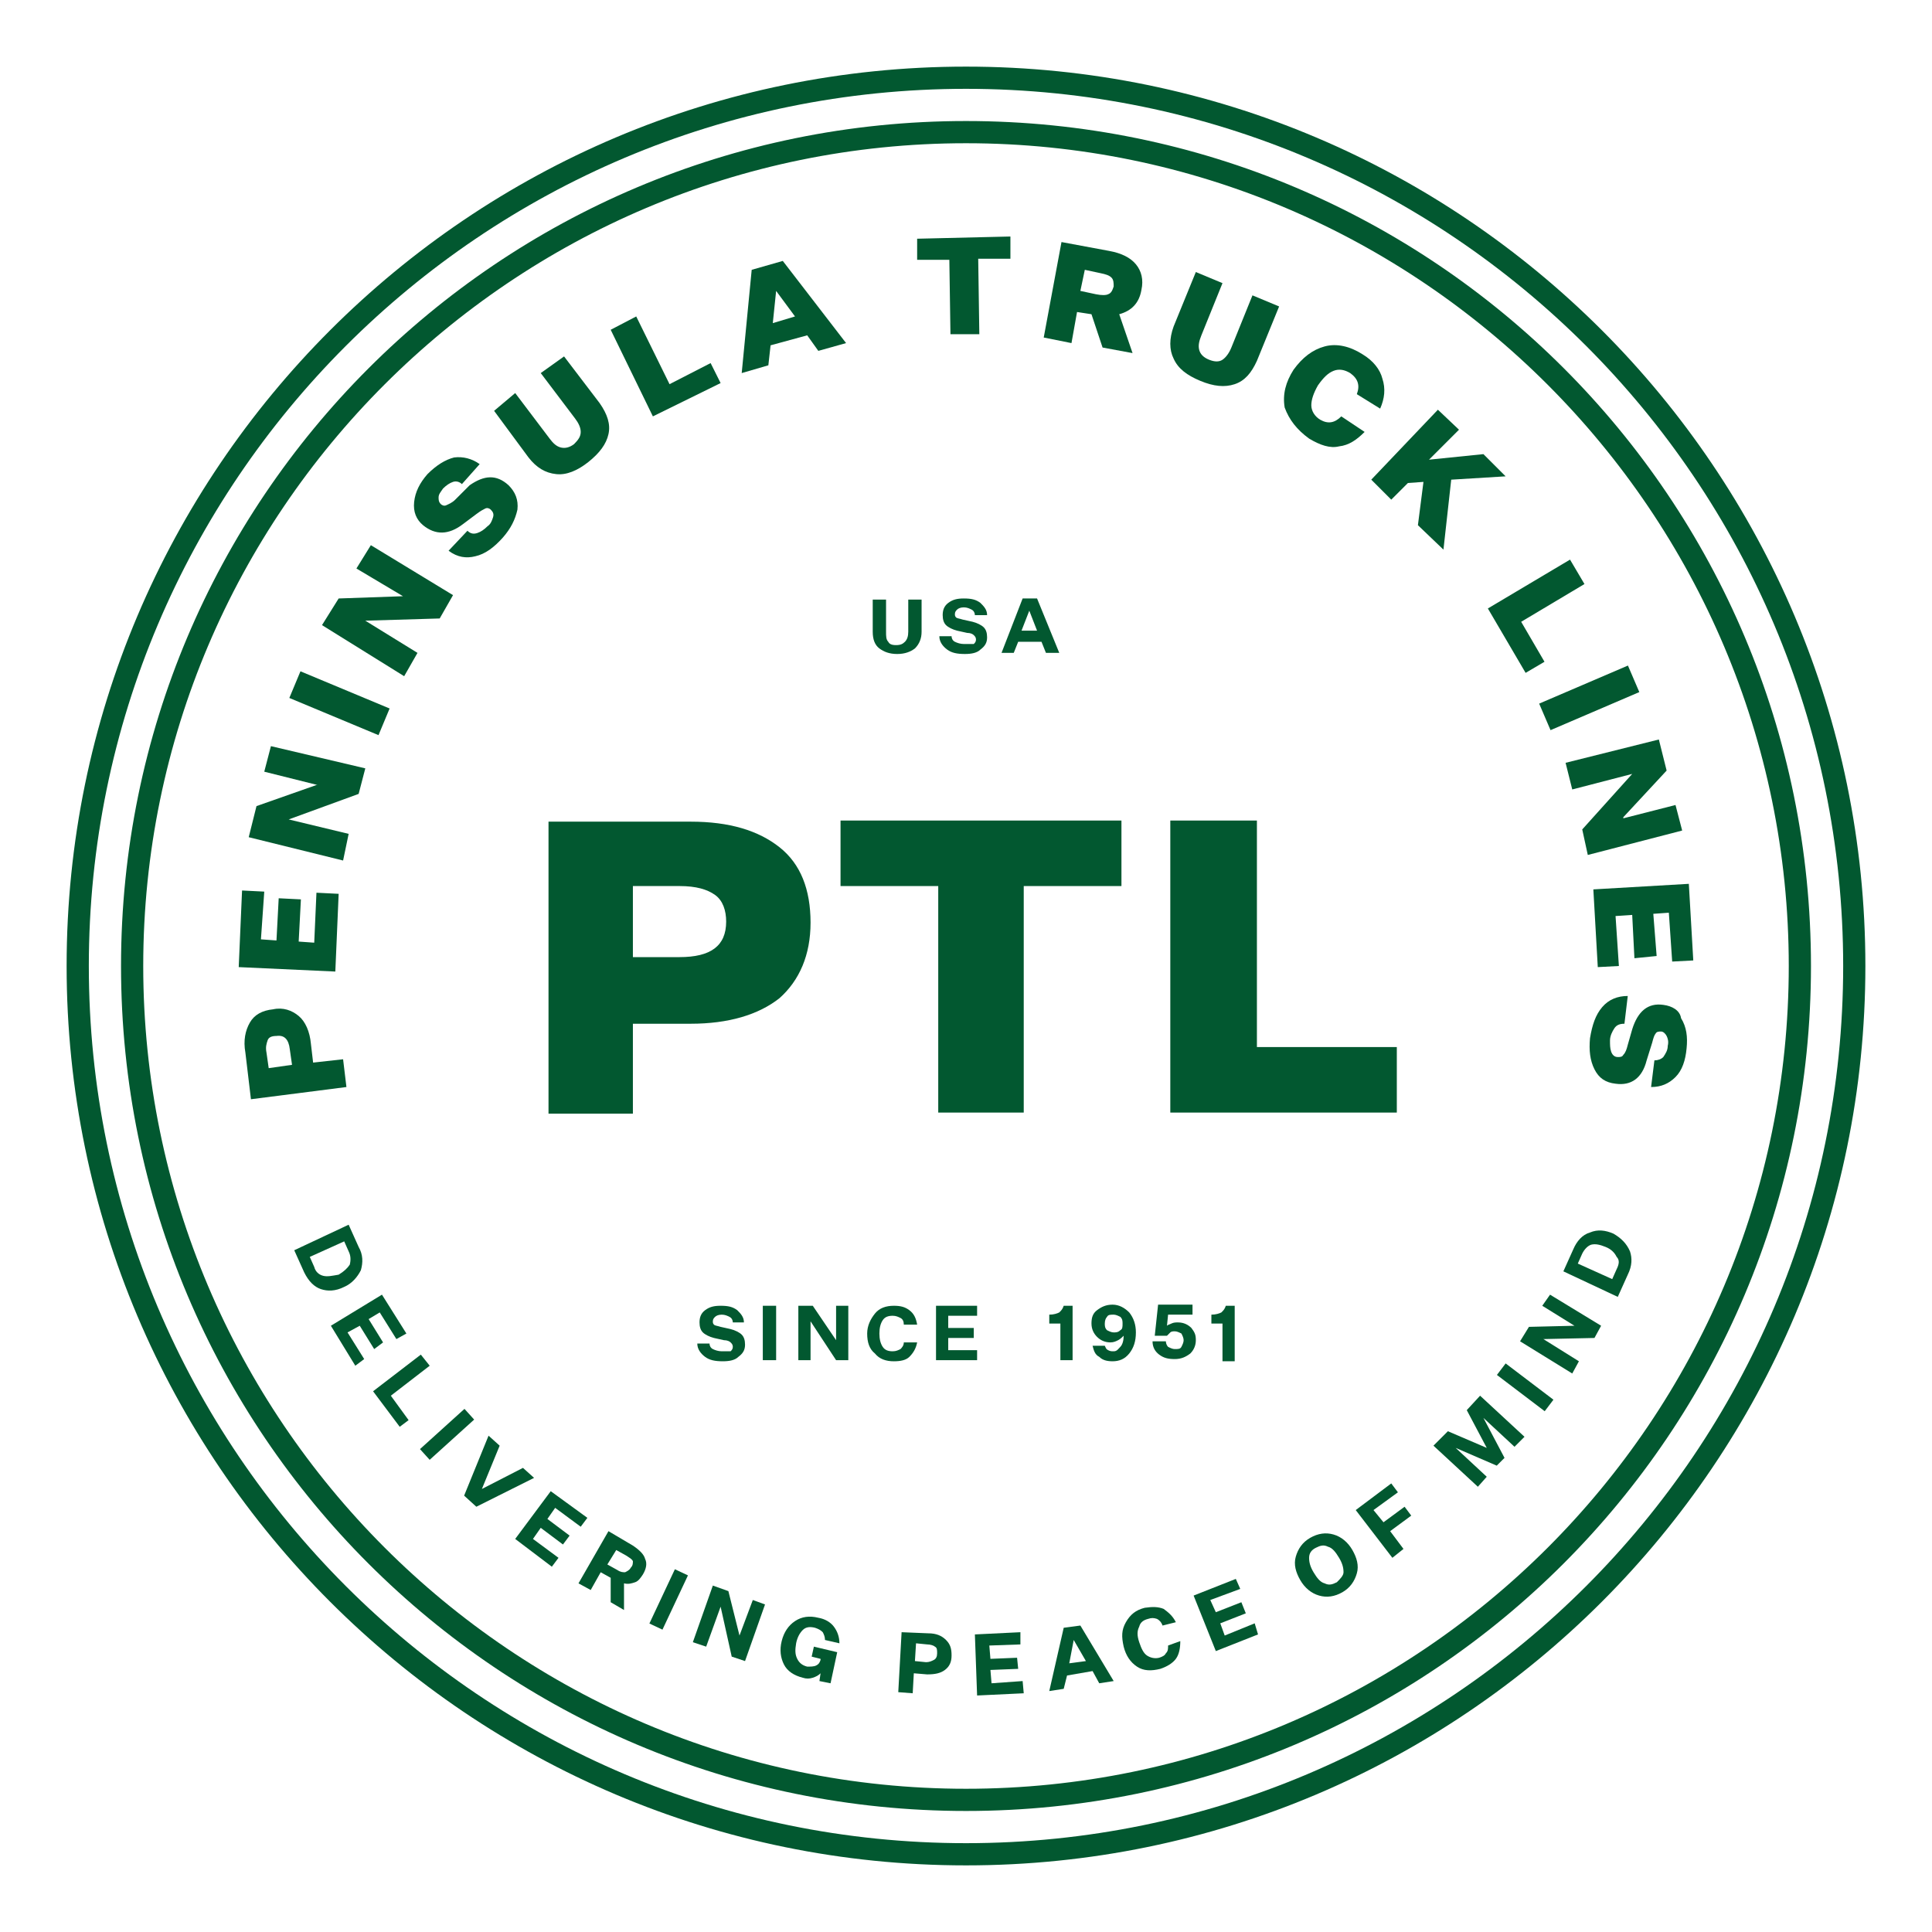 <?xml version="1.0" encoding="utf-8"?>
<!-- Generator: Adobe Illustrator 22.1.0, SVG Export Plug-In . SVG Version: 6.00 Build 0)  -->
<svg version="1.1" id="Layer_1" xmlns="http://www.w3.org/2000/svg" xmlns:xlink="http://www.w3.org/1999/xlink" x="0px" y="0px"
	 viewBox="0 0 174 174" style="enable-background:new 0 0 174 174;" xml:space="preserve">
<g>
	<path style="fill:#025830;" d="M87,10.9c-42.1,0-76.1,34.1-76.1,76.1c0,42.1,34.1,76.1,76.1,76.1c42.1,0,76.1-34.1,76.1-76.1
		C163.1,44.9,129.1,10.9,87,10.9z M87,161.1c-40.9,0-74.1-33.3-74.1-74.1c0-40.9,33.3-74.1,74.1-74.1c40.9,0,74.1,33.3,74.1,74.1
		C161.1,127.9,127.9,161.1,87,161.1z"/>
	<path style="fill:#025830;" d="M87,6C42.3,6,6,42.3,6,87c0,44.7,36.3,81,81,81c44.7,0,81-36.3,81-81C168,42.3,131.7,6,87,6z
		 M87,166c-43.6,0-79-35.4-79-79C8,43.4,43.4,8,87,8c43.6,0,79,35.4,79,79C166,130.6,130.6,166,87,166z"/>
	<path style="fill:#025830;" d="M30.9,95.4l-2.7,0.3L28,94c-0.1-1.1-0.5-2-1.1-2.5c-0.6-0.5-1.4-0.8-2.3-0.6c-1,0.1-1.7,0.5-2.1,1.2
		c-0.4,0.7-0.6,1.6-0.4,2.7l0.5,4.2l8.6-1.1L30.9,95.4z M24.2,96.2L24,94.8c-0.1-0.5,0-0.8,0.1-1.1s0.4-0.4,0.8-0.4
		c0.7-0.1,1.1,0.3,1.2,1.2l0.2,1.4L24.2,96.2z"/>
	<polygon style="fill:#025830;" points="30.5,80.5 28.5,80.4 28.3,84.9 26.9,84.8 27.1,81 25.1,80.9 24.9,84.7 23.5,84.6 23.8,80.3 
		21.8,80.2 21.5,87.1 30.2,87.5 	"/>
	<polygon style="fill:#025830;" points="31.4,75.1 26,73.8 26,73.8 32.3,71.5 32.9,69.2 24.4,67.2 23.8,69.5 28.6,70.7 28.5,70.7 
		23.1,72.6 22.4,75.4 30.9,77.5 	"/>
	
		<rect x="29.3" y="59" transform="matrix(0.385 -0.923 0.923 0.385 -39.679 67.188)" style="fill:#025830;" width="2.6" height="8.7"/>
	<polygon style="fill:#025830;" points="37.6,58.8 32.9,55.9 32.9,55.9 39.6,55.7 40.8,53.6 33.4,49.1 32.1,51.2 36.3,53.7 
		36.2,53.7 30.5,53.9 29,56.3 36.4,60.9 	"/>
	<path style="fill:#025830;" d="M41.7,47.2l1.2-0.9c0.4-0.3,0.6-0.4,0.8-0.5c0.2-0.1,0.4,0,0.5,0.1c0.2,0.2,0.3,0.4,0.2,0.7
		c-0.1,0.3-0.2,0.6-0.5,0.8c-0.3,0.3-0.6,0.5-0.9,0.6c-0.3,0.1-0.6,0.1-0.9-0.2l-1.7,1.8c0.8,0.6,1.6,0.7,2.4,0.5
		c0.9-0.2,1.7-0.8,2.5-1.7c0.7-0.8,1.1-1.6,1.3-2.5c0.1-0.9-0.2-1.6-0.8-2.2c-1.1-1-2.2-0.9-3.5,0L41,45c-0.3,0.3-0.6,0.4-0.8,0.5
		c-0.2,0.1-0.4,0-0.5-0.1c-0.2-0.2-0.2-0.4-0.2-0.6c0-0.3,0.2-0.5,0.4-0.8c0.3-0.3,0.6-0.5,0.9-0.6c0.3-0.1,0.6,0,0.8,0.2l1.6-1.8
		c-0.7-0.5-1.5-0.7-2.3-0.6c-0.8,0.2-1.6,0.7-2.4,1.5c-0.7,0.8-1.1,1.6-1.2,2.5c-0.1,0.9,0.2,1.6,0.8,2.1
		C39.2,48.2,40.4,48.2,41.7,47.2z"/>
	<path style="fill:#025830;" d="M50.1,42.7c0.9,0.1,1.9-0.3,2.9-1.1c1-0.8,1.6-1.6,1.8-2.5c0.2-0.9-0.1-1.8-0.8-2.8l-3.2-4.2
		l-2.1,1.5l3.1,4.1c0.3,0.4,0.5,0.8,0.5,1.2c0,0.4-0.2,0.7-0.6,1.1c-0.4,0.3-0.8,0.4-1.2,0.3c-0.4-0.1-0.7-0.4-1-0.8l-3.1-4.1
		L44.5,37l3.1,4.2C48.3,42.1,49.1,42.6,50.1,42.7z"/>
	<polygon style="fill:#025830;" points="64.9,34.5 64,32.7 60.3,34.6 57.3,28.5 55,29.7 58.8,37.5 	"/>
	<path style="fill:#025830;" d="M69.4,31.1l3.3-0.9l1,1.4l2.5-0.7l-5.7-7.4l-2.8,0.8l-0.9,9.3l2.4-0.7L69.4,31.1z M69.9,26.2
		L69.9,26.2l1.7,2.3l-2,0.6L69.9,26.2z"/>
	<polygon style="fill:#025830;" points="85.5,23.4 85.6,30.1 88.2,30.1 88.1,23.3 91,23.3 91,21.3 82.6,21.5 82.6,23.4 	"/>
	<path style="fill:#025830;" d="M97,28.1l1.3,0.2l1,3l2.7,0.5l-1.2-3.5c1.1-0.3,1.8-1,2-2.2c0.2-0.9,0-1.7-0.5-2.3
		c-0.5-0.6-1.3-1-2.4-1.2l-4.3-0.8L94,30.4l2.5,0.5L97,28.1z M97.7,24.3l1.4,0.3c0.5,0.1,0.8,0.2,1,0.4c0.2,0.2,0.2,0.5,0.2,0.8
		c-0.1,0.3-0.2,0.6-0.5,0.7c-0.2,0.1-0.6,0.1-1.1,0l-1.4-0.3L97.7,24.3z"/>
	<path style="fill:#025830;" d="M108.1,34.3c1.2,0.5,2.2,0.6,3.1,0.3c0.9-0.3,1.5-1,2-2.1l2-4.9l-2.4-1l-1.9,4.7
		c-0.2,0.5-0.5,0.9-0.8,1.1c-0.3,0.2-0.7,0.2-1.2,0c-0.5-0.2-0.8-0.5-0.9-0.9c-0.1-0.4,0-0.8,0.2-1.3l1.9-4.7l-2.4-1l-2,4.9
		c-0.4,1.1-0.4,2.1,0,2.9C106.1,33.2,106.9,33.8,108.1,34.3z"/>
	<path style="fill:#025830;" d="M117.9,39.5c1,0.6,1.9,0.9,2.7,0.7c0.9-0.1,1.6-0.6,2.3-1.3l-2.1-1.4c-0.6,0.6-1.2,0.7-1.9,0.3
		c-0.5-0.3-0.8-0.8-0.8-1.3c0-0.5,0.2-1.1,0.6-1.8c0.5-0.7,0.9-1.1,1.4-1.3c0.5-0.2,1-0.1,1.5,0.2c0.7,0.5,0.9,1.1,0.6,1.9l2.1,1.3
		c0.4-0.9,0.5-1.8,0.2-2.7c-0.2-0.8-0.8-1.6-1.8-2.2c-1.1-0.7-2.3-1-3.4-0.7c-1.1,0.3-2,1-2.8,2.1c-0.7,1.1-1,2.2-0.8,3.4
		C116.1,37.8,116.8,38.7,117.9,39.5z"/>
	<polygon style="fill:#025830;" points="130,49.5 130.7,43.2 135.6,42.9 133.6,40.9 128.7,41.4 131.4,38.7 129.5,36.9 123.5,43.2 
		125.3,45 126.8,43.5 128.2,43.4 127.7,47.3 	"/>
	<polygon style="fill:#025830;" points="137.4,60.6 139.1,59.6 137,56 142.7,52.6 141.4,50.4 134,54.8 	"/>
	
		<rect x="138.8" y="61.5" transform="matrix(0.919 -0.394 0.394 0.919 -13.168 61.538)" style="fill:#025830;" width="8.7" height="2.6"/>
	<polygon style="fill:#025830;" points="141.6,71.1 147,69.7 147,69.7 142.5,74.7 143,77 151.5,74.8 150.9,72.5 146.2,73.7 
		146.2,73.6 150.1,69.4 149.4,66.6 141,68.7 	"/>
	<polygon style="fill:#025830;" points="143.9,87.1 145.8,87 145.5,82.5 147,82.4 147.2,86.3 149.2,86.1 148.9,82.3 150.3,82.2 
		150.6,86.6 152.5,86.5 152.1,79.6 143.5,80.1 	"/>
	<path style="fill:#025830;" d="M149.8,90.5c-1.4-0.2-2.3,0.6-2.8,2.2l-0.4,1.4c-0.1,0.4-0.2,0.7-0.4,0.9c-0.1,0.2-0.3,0.2-0.5,0.2
		c-0.3,0-0.5-0.2-0.6-0.5c-0.1-0.3-0.1-0.6-0.1-1c0-0.4,0.2-0.8,0.4-1.1c0.2-0.3,0.5-0.4,0.9-0.4l0.3-2.5c-0.9,0-1.7,0.3-2.3,1
		c-0.6,0.7-0.9,1.6-1.1,2.8c-0.1,1.1,0,2,0.4,2.8c0.4,0.8,1,1.2,1.9,1.3c1.4,0.2,2.4-0.5,2.8-2.1l0.5-1.6c0.1-0.4,0.2-0.7,0.3-0.8
		c0.1-0.2,0.3-0.2,0.5-0.2c0.2,0,0.4,0.2,0.5,0.4s0.2,0.5,0.1,0.9c0,0.4-0.2,0.7-0.4,1c-0.2,0.2-0.5,0.3-0.8,0.3l-0.3,2.4
		c0.9,0,1.6-0.3,2.2-0.9c0.6-0.6,0.9-1.5,1-2.6c0.1-1,0-1.9-0.5-2.7C151.3,91,150.6,90.6,149.8,90.5z"/>
	<path style="fill:#025830;" d="M31,115.9c0.7-0.3,1.2-0.9,1.5-1.5c0.2-0.7,0.2-1.4-0.2-2.1l-0.9-2l-4.9,2.3l0.9,2
		c0.4,0.8,0.9,1.3,1.5,1.5C29.5,116.3,30.2,116.3,31,115.9z M29.1,114.9c-0.4-0.1-0.7-0.4-0.8-0.8l-0.4-0.9l3.1-1.4l0.4,0.9
		c0.2,0.4,0.2,0.8,0.1,1.2c-0.2,0.3-0.5,0.6-1,0.9C29.9,114.9,29.5,115,29.1,114.9z"/>
	<polygon style="fill:#025830;" points="32.4,119.4 33.7,121.5 34.5,120.9 33.2,118.8 34.2,118.2 35.7,120.6 36.6,120.1 34.4,116.6 
		29.8,119.4 32,123 32.8,122.4 31.3,120 	"/>
	<polygon style="fill:#025830;" points="38.7,123 37.9,122 33.6,125.3 36,128.5 36.8,127.9 35.2,125.7 	"/>
	
		<rect x="37.5" y="128.5" transform="matrix(0.742 -0.671 0.671 0.742 -76.224 60.325)" style="fill:#025830;" width="5.4" height="1.3"/>
	<polygon style="fill:#025830;" points="47.1,132.2 43.4,134.1 43.4,134.1 45,130.2 44,129.3 41.8,134.7 42.9,135.7 48.1,133.1 	"/>
	<polygon style="fill:#025830;" points="50,135.8 52.3,137.5 52.9,136.7 49.6,134.3 46.4,138.6 49.7,141.1 50.3,140.3 48,138.6 
		48.7,137.6 50.7,139.1 51.3,138.3 49.3,136.8 	"/>
	<path style="fill:#025830;" d="M57,139.2l-2.2-1.3l-2.7,4.7l1.1,0.6l0.9-1.6l0.9,0.5l0,2.2l1.2,0.7l0-2.4c0.4,0.1,0.7,0,1-0.1
		c0.3-0.1,0.5-0.4,0.7-0.7c0.3-0.5,0.4-1,0.2-1.4C58,140,57.6,139.6,57,139.2z M56.8,141.2c-0.1,0.2-0.3,0.3-0.5,0.4
		c-0.2,0-0.4,0-0.7-0.2l-0.9-0.5l0.8-1.3l0.9,0.5c0.3,0.2,0.5,0.3,0.6,0.5C57,140.8,57,141,56.8,141.2z"/>
	
		<rect x="57.6" y="143.3" transform="matrix(0.425 -0.905 0.905 0.425 -95.68 137.442)" style="fill:#025830;" width="5.4" height="1.3"/>
	<polygon style="fill:#025830;" points="66.6,147.3 66.6,147.3 65.6,143.3 64.2,142.8 62.4,147.9 63.6,148.3 64.9,144.7 64.9,144.7 
		65.9,149.2 67.1,149.6 68.9,144.5 67.8,144.1 	"/>
	<path style="fill:#025830;" d="M72.3,146.8c0.3-0.3,0.7-0.3,1.1-0.2c0.3,0.1,0.5,0.2,0.7,0.4c0.1,0.2,0.2,0.4,0.2,0.7l1.3,0.3
		c0-0.6-0.2-1.1-0.5-1.5c-0.3-0.4-0.8-0.7-1.4-0.8c-0.8-0.2-1.5-0.1-2.1,0.3c-0.6,0.4-1,1-1.2,1.8c-0.2,0.8-0.1,1.5,0.2,2.1
		c0.3,0.6,0.9,1,1.7,1.2c0.3,0.1,0.6,0.1,0.9,0c0.3-0.1,0.5-0.2,0.7-0.4l-0.1,0.7l1,0.2l0.6-2.8l-2.1-0.5l-0.2,0.9l0.8,0.2l0,0.1
		c-0.1,0.3-0.2,0.4-0.4,0.5c-0.2,0.1-0.5,0.1-0.8,0.1c-0.4-0.1-0.7-0.3-0.9-0.7c-0.2-0.4-0.2-0.8-0.1-1.4
		C71.8,147.5,72,147.1,72.3,146.8z"/>
	<path style="fill:#025830;" d="M83.6,147.1l-2.4-0.1l-0.3,5.4l1.3,0.1l0.1-1.8l1.2,0.1c0.7,0,1.2-0.1,1.6-0.4
		c0.4-0.3,0.6-0.7,0.6-1.3c0-0.6-0.1-1-0.5-1.4C84.8,147.3,84.3,147.1,83.6,147.1z M84.1,149.5c-0.2,0.1-0.4,0.2-0.7,0.2l-1-0.1
		l0.1-1.6l1,0.1c0.3,0,0.6,0.1,0.7,0.2c0.2,0.1,0.2,0.3,0.2,0.6C84.4,149.2,84.3,149.4,84.1,149.5z"/>
	<polygon style="fill:#025830;" points="89.3,151.6 89.2,150.4 91.7,150.3 91.6,149.3 89.2,149.4 89.1,148.2 91.9,148.1 91.9,147 
		87.8,147.2 88,152.7 92.2,152.5 92.1,151.4 	"/>
	<path style="fill:#025830;" d="M95.8,146.6l-1.3,5.7l1.3-0.2l0.3-1.2l2.3-0.4l0.6,1.1l1.3-0.2l-3-5L95.8,146.6z M96.3,149.8
		l0.4-2.1l0,0l1.1,1.9L96.3,149.8z"/>
	<path style="fill:#025830;" d="M105.2,148.2c0,0.3,0,0.5-0.2,0.7c-0.1,0.2-0.3,0.3-0.6,0.4c-0.4,0.1-0.8,0-1.1-0.2
		c-0.3-0.2-0.5-0.6-0.7-1.2c-0.2-0.6-0.2-1,0-1.4c0.1-0.4,0.4-0.6,0.8-0.7c0.3-0.1,0.5-0.1,0.8,0c0.2,0.1,0.4,0.3,0.5,0.6l1.2-0.3
		c-0.3-0.6-0.7-0.9-1.1-1.2c-0.5-0.2-1-0.2-1.7-0.1c-0.8,0.2-1.3,0.6-1.7,1.3s-0.4,1.3-0.2,2.2c0.2,0.8,0.6,1.4,1.2,1.8
		c0.6,0.4,1.3,0.4,2.1,0.2c0.6-0.2,1.1-0.5,1.4-0.9c0.3-0.4,0.4-1,0.4-1.6L105.2,148.2z"/>
	<polygon style="fill:#025830;" points="110.3,147.3 109.9,146.2 112.2,145.3 111.8,144.3 109.5,145.2 109,144.1 111.7,143.1 
		111.3,142.2 107.5,143.7 109.5,148.7 113.3,147.2 113,146.2 	"/>
	<path style="fill:#025830;" d="M120.1,138.2c-0.7-0.2-1.4-0.1-2.1,0.3c-0.7,0.4-1.1,1-1.3,1.7c-0.2,0.7,0,1.4,0.4,2.1
		c0.4,0.7,1,1.2,1.7,1.4c0.7,0.2,1.4,0.1,2.1-0.3c0.7-0.4,1.1-1,1.3-1.7c0.2-0.7,0-1.4-0.4-2.1S120.8,138.4,120.1,138.2z
		 M120.4,142.5c-0.4,0.2-0.7,0.3-1.1,0.1c-0.4-0.1-0.7-0.5-1-1c-0.3-0.5-0.4-0.9-0.4-1.3s0.2-0.7,0.6-0.9c0.4-0.2,0.7-0.3,1.1-0.1
		c0.4,0.1,0.7,0.5,1,1c0.3,0.5,0.4,0.9,0.4,1.3C121,141.9,120.7,142.2,120.4,142.5z"/>
	<polygon style="fill:#025830;" points="126.5,135.7 124.6,137.1 123.7,136 125.9,134.4 125.3,133.6 122.1,136 125.4,140.3 
		126.4,139.5 125.2,137.9 127.1,136.5 	"/>
	<polygon style="fill:#025830;" points="132.1,127 133.9,130.4 133.9,130.4 130.4,128.9 129.1,130.2 133.1,133.9 133.9,133 
		131.1,130.4 131.1,130.4 134.8,132 135.5,131.3 133.6,127.7 133.6,127.7 136.4,130.3 137.3,129.4 133.3,125.7 	"/>
	
		<rect x="136.6" y="122.2" transform="matrix(0.605 -0.797 0.797 0.605 -45.221 158.769)" style="fill:#025830;" width="1.3" height="5.4"/>
	<polygon style="fill:#025830;" points="138.9,117.6 141.8,119.4 141.8,119.4 137.7,119.5 136.9,120.8 141.6,123.7 142.2,122.6 
		139,120.6 139,120.6 143.6,120.5 144.2,119.4 139.6,116.6 	"/>
	<path style="fill:#025830;" d="M145.3,111.1c-0.7-0.3-1.4-0.4-2.1-0.1c-0.7,0.2-1.2,0.8-1.5,1.5l-0.9,2l4.9,2.3l0.9-2
		c0.4-0.8,0.4-1.5,0.2-2.1C146.5,112,146,111.5,145.3,111.1z M145.6,114.3l-0.4,0.9l-3.1-1.4l0.4-0.9c0.2-0.4,0.5-0.7,0.8-0.8
		c0.4-0.1,0.8,0,1.3,0.2c0.5,0.2,0.8,0.5,1,0.9C145.9,113.5,145.8,113.9,145.6,114.3z"/>
	<path style="fill:#025830;" d="M73,83.1c0-3-0.9-5.3-2.8-6.8c-1.9-1.5-4.5-2.3-8-2.3H49.4v26.3H57v-8.1h5.2c3.4,0,6.1-0.8,8-2.3
		C72,88.3,73,86,73,83.1z M61.2,86.2H57v-6.4h4.2c1.5,0,2.5,0.3,3.2,0.8c0.7,0.5,1,1.4,1,2.4C65.4,85.2,64,86.2,61.2,86.2z"/>
	<polygon style="fill:#025830;" points="101,73.9 75.7,73.9 75.7,79.8 84.5,79.8 84.5,100.2 92.2,100.2 92.2,79.8 101,79.8 	"/>
	<polygon style="fill:#025830;" points="125.8,94.3 113.2,94.3 113.2,73.9 105.4,73.9 105.4,100.2 125.8,100.2 	"/>
	<path style="fill:#025830;" d="M80.8,58.9c0.7,0,1.2-0.2,1.6-0.5c0.4-0.4,0.6-0.9,0.6-1.5v-2.9h-1.2v2.9c0,0.4-0.1,0.7-0.3,0.9
		c-0.2,0.2-0.4,0.3-0.8,0.3s-0.6-0.1-0.7-0.3c-0.2-0.2-0.2-0.5-0.2-0.9v-2.9h-1.2v2.9c0,0.7,0.2,1.2,0.6,1.5
		C79.6,58.7,80.1,58.9,80.8,58.9z"/>
	<path style="fill:#025830;" d="M86.8,58c-0.3,0-0.6-0.1-0.8-0.2c-0.2-0.1-0.3-0.3-0.3-0.5h-1.1c0,0.5,0.3,0.9,0.7,1.2
		c0.4,0.3,0.9,0.4,1.6,0.4c0.6,0,1.1-0.1,1.4-0.4c0.4-0.3,0.6-0.6,0.6-1.1c0-0.4-0.1-0.7-0.3-0.9c-0.2-0.2-0.6-0.4-1-0.5l-0.9-0.2
		c-0.3-0.1-0.5-0.1-0.6-0.2c-0.1-0.1-0.1-0.2-0.1-0.3c0-0.2,0.1-0.3,0.2-0.4c0.1-0.1,0.3-0.2,0.6-0.2c0.3,0,0.5,0.1,0.7,0.2
		c0.2,0.1,0.3,0.3,0.3,0.5h1.1c0-0.5-0.3-0.8-0.6-1.1c-0.4-0.3-0.8-0.4-1.5-0.4c-0.6,0-1,0.1-1.4,0.4c-0.4,0.3-0.5,0.7-0.5,1.1
		c0,0.4,0.1,0.7,0.3,0.9c0.2,0.2,0.6,0.4,1,0.5l0.9,0.2c0.3,0,0.5,0.1,0.6,0.2c0.1,0.1,0.2,0.2,0.2,0.4c0,0.2-0.1,0.3-0.2,0.4
		C87.3,58,87.1,58,86.8,58z"/>
	<path style="fill:#025830;" d="M91.3,58.8l0.4-1h2.1l0.4,1h1.2l-2-4.9h-1.3l-1.9,4.9H91.3z M92.7,55L92.7,55l0.7,1.8H92L92.7,55z"
		/>
	<path style="fill:#025830;" d="M65,121.7c-0.3,0-0.6-0.1-0.8-0.2c-0.2-0.1-0.3-0.3-0.3-0.5h-1.1c0,0.5,0.3,0.9,0.7,1.2
		c0.4,0.3,0.9,0.4,1.6,0.4c0.6,0,1.1-0.1,1.4-0.4c0.4-0.3,0.6-0.6,0.6-1.1c0-0.4-0.1-0.7-0.3-0.9c-0.2-0.2-0.6-0.4-1-0.5l-0.9-0.2
		c-0.3-0.1-0.5-0.1-0.6-0.2c-0.1-0.1-0.1-0.2-0.1-0.3c0-0.2,0.1-0.3,0.2-0.4c0.1-0.1,0.3-0.2,0.6-0.2c0.3,0,0.5,0.1,0.7,0.2
		c0.2,0.1,0.3,0.3,0.3,0.5H67c0-0.5-0.3-0.8-0.6-1.1c-0.4-0.3-0.8-0.4-1.5-0.4c-0.6,0-1,0.1-1.4,0.4c-0.4,0.3-0.5,0.7-0.5,1.1
		c0,0.4,0.1,0.7,0.3,0.9c0.2,0.2,0.6,0.4,1,0.5l0.9,0.2c0.3,0,0.5,0.1,0.6,0.2c0.1,0.1,0.2,0.2,0.2,0.4c0,0.2-0.1,0.3-0.2,0.4
		C65.5,121.7,65.3,121.7,65,121.7z"/>
	<rect x="68.7" y="117.6" style="fill:#025830;" width="1.2" height="4.9"/>
	<polygon style="fill:#025830;" points="75.3,120.7 75.3,120.7 73.2,117.6 71.9,117.6 71.9,122.5 73,122.5 73,119 73,119 
		75.3,122.5 76.4,122.5 76.4,117.6 75.3,117.6 	"/>
	<path style="fill:#025830;" d="M82.6,120.9h-1.2c0,0.3-0.2,0.5-0.3,0.6c-0.2,0.1-0.4,0.2-0.7,0.2c-0.4,0-0.7-0.1-0.9-0.4
		c-0.2-0.3-0.3-0.7-0.3-1.2c0-0.5,0.1-0.9,0.3-1.2c0.2-0.3,0.5-0.4,0.9-0.4c0.3,0,0.5,0.1,0.7,0.2c0.2,0.1,0.3,0.3,0.3,0.6h1.2
		c-0.1-0.6-0.3-1-0.7-1.3c-0.4-0.3-0.8-0.4-1.4-0.4c-0.7,0-1.3,0.2-1.7,0.7c-0.4,0.5-0.7,1.1-0.7,1.8c0,0.8,0.2,1.4,0.7,1.8
		c0.4,0.5,1,0.7,1.7,0.7c0.6,0,1.1-0.1,1.4-0.4C82.3,121.8,82.5,121.4,82.6,120.9z"/>
	<polygon style="fill:#025830;" points="88,121.6 85.4,121.6 85.4,120.5 87.7,120.5 87.7,119.6 85.4,119.6 85.4,118.5 88,118.5 
		88,117.6 84.3,117.6 84.3,122.5 88,122.5 	"/>
	<path style="fill:#025830;" d="M95.4,122.5h1.2v-4.9h-0.8c-0.1,0.3-0.2,0.4-0.4,0.6c-0.2,0.1-0.5,0.2-0.9,0.2v0.8h1V122.5z"/>
	<path style="fill:#025830;" d="M100.3,121.7c-0.2,0-0.3,0-0.5-0.1s-0.2-0.2-0.3-0.4h-1.1c0.1,0.4,0.2,0.8,0.6,1
		c0.3,0.3,0.7,0.4,1.2,0.4c0.6,0,1.1-0.2,1.5-0.7c0.4-0.5,0.6-1.1,0.6-1.9c0-0.7-0.2-1.3-0.6-1.8c-0.4-0.4-0.9-0.7-1.5-0.7
		c-0.6,0-1,0.2-1.4,0.5c-0.4,0.3-0.5,0.7-0.5,1.2c0,0.5,0.2,0.9,0.5,1.2c0.3,0.3,0.7,0.5,1.2,0.5c0.3,0,0.5-0.1,0.7-0.2
		c0.2-0.1,0.4-0.3,0.5-0.4c0,0.4-0.1,0.8-0.3,1S100.6,121.7,100.3,121.7z M100.9,119.8c-0.2,0.2-0.4,0.2-0.6,0.2
		c-0.2,0-0.4-0.1-0.6-0.2c-0.2-0.2-0.2-0.4-0.2-0.6c0-0.3,0.1-0.5,0.2-0.6c0.1-0.2,0.3-0.2,0.6-0.2c0.2,0,0.4,0.1,0.6,0.2
		c0.2,0.2,0.2,0.4,0.2,0.6C101.1,119.5,101.1,119.7,100.9,119.8z"/>
	<path style="fill:#025830;" d="M107.3,119.6c-0.3-0.3-0.7-0.5-1.2-0.5c-0.2,0-0.4,0-0.6,0.1c-0.2,0.1-0.3,0.1-0.4,0.2l0.1-1h2.2
		v-0.9h-3.1l-0.3,2.8h1.1c0.1-0.1,0.2-0.2,0.3-0.3c0.1-0.1,0.3-0.1,0.4-0.1c0.2,0,0.4,0.1,0.6,0.2c0.1,0.2,0.2,0.4,0.2,0.6
		c0,0.2-0.1,0.4-0.2,0.6c-0.1,0.2-0.3,0.2-0.6,0.2c-0.2,0-0.4-0.1-0.6-0.2c-0.1-0.1-0.2-0.3-0.2-0.5h-1.2c0,0.5,0.2,0.9,0.6,1.2
		c0.4,0.3,0.8,0.4,1.4,0.4c0.6,0,1-0.2,1.4-0.5c0.3-0.3,0.5-0.7,0.5-1.2S107.6,120,107.3,119.6z"/>
	<path style="fill:#025830;" d="M111.2,122.5v-4.9h-0.8c-0.1,0.3-0.2,0.4-0.4,0.6c-0.2,0.1-0.5,0.2-0.9,0.2v0.8h1v3.4H111.2z"/>
</g>
</svg>
